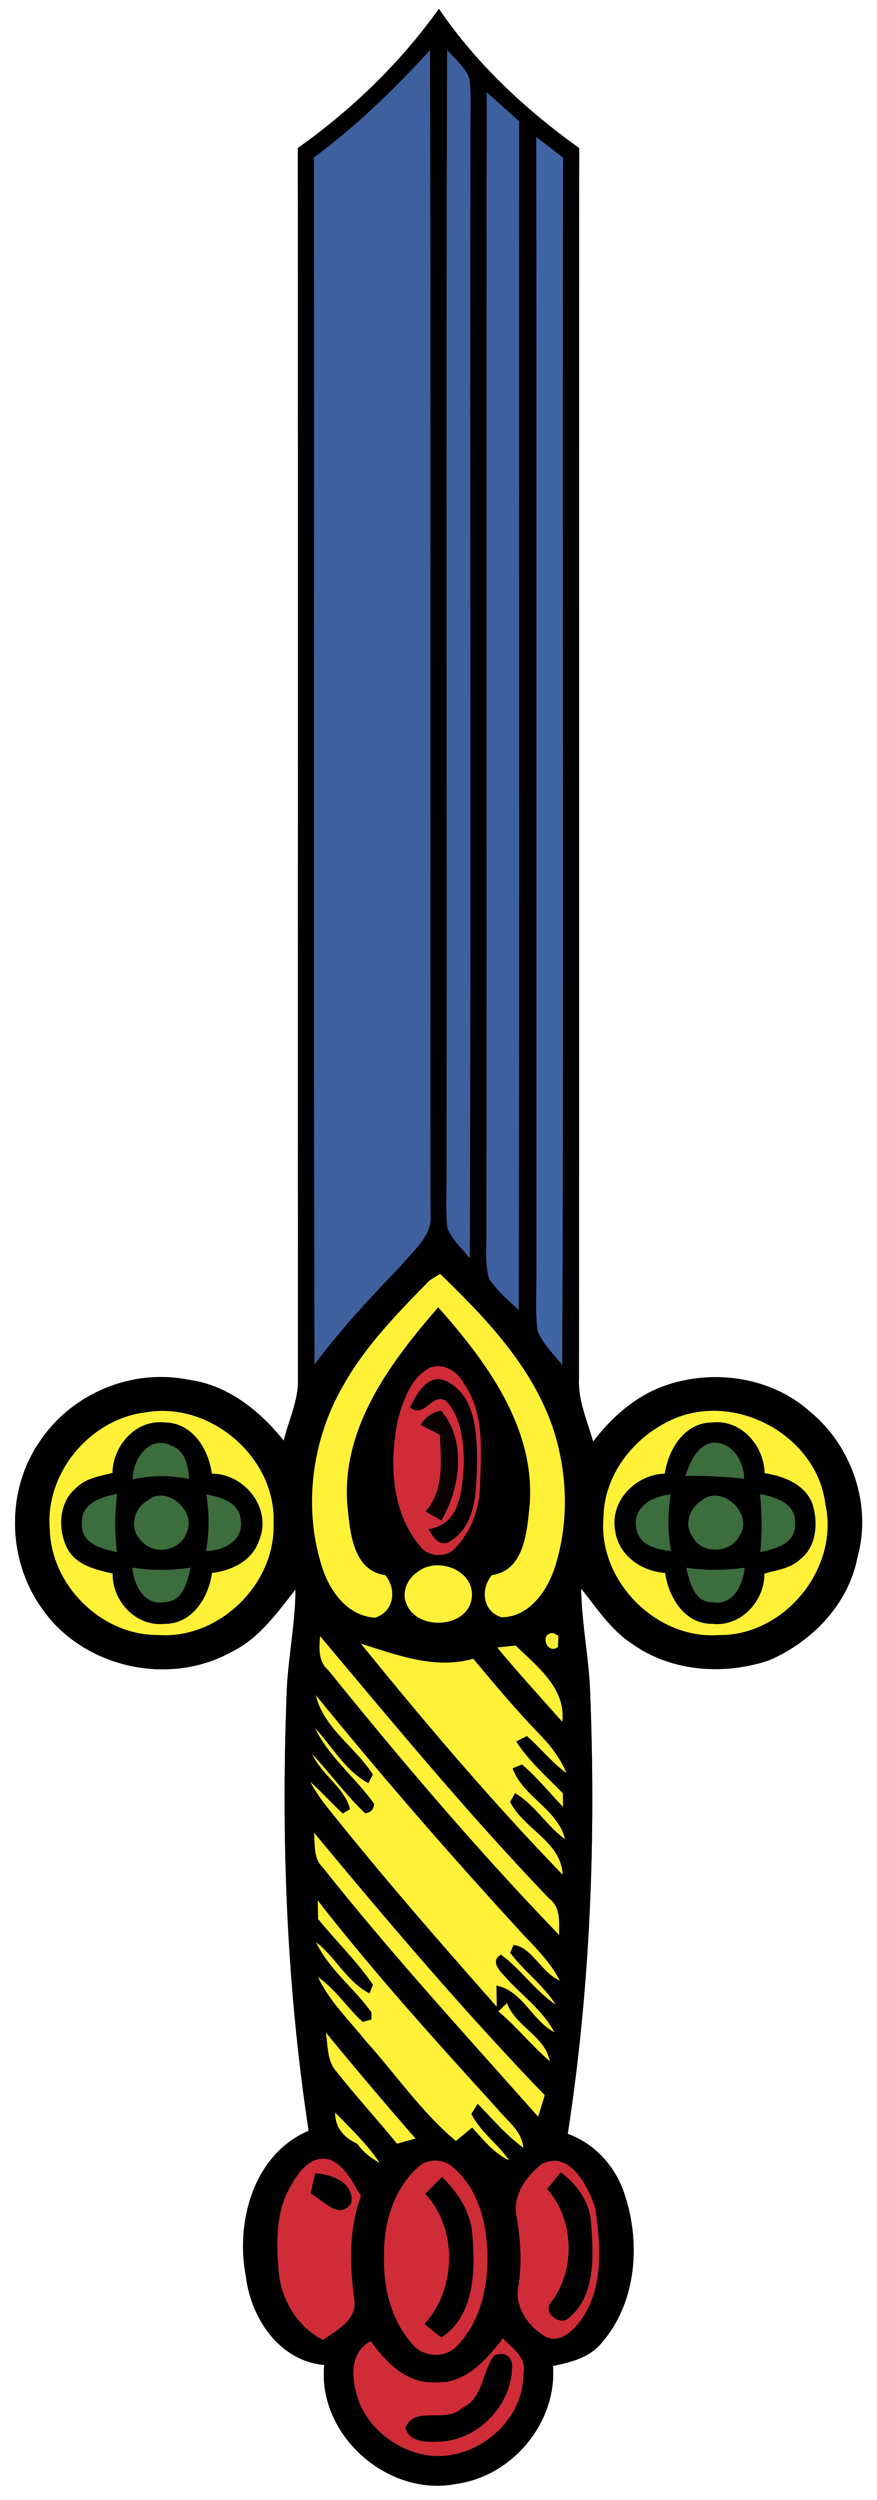 <?xml version="1.0" encoding="UTF-8" ?>
<!DOCTYPE svg PUBLIC "-//W3C//DTD SVG 1.1//EN" "http://www.w3.org/Graphics/SVG/1.1/DTD/svg11.dtd">
<svg width="133pt" height="379pt" viewBox="0 0 133 379" version="1.1" xmlns="http://www.w3.org/2000/svg">
<rect x="0" y="0" width="133" height="379" fill="#333333" stroke="none"/>
<g id="#ffffffff">
<path fill="#ffffff" opacity="1.00" d=" M 0.00 0.00 L 133.00 0.00 L 133.00 379.00 L 0.00 379.00 L 0.00 0.00 M 45.16 22.45 C 45.22 84.67 45.16 146.88 45.19 209.09 C 45.27 212.34 43.77 215.30 43.03 218.40 C 39.40 213.87 34.52 209.94 28.59 209.17 C 20.13 207.43 11.05 211.17 6.19 218.29 C 0.90 225.70 1.03 236.28 6.26 243.69 C 12.41 252.77 25.50 255.74 35.04 250.46 C 39.26 248.43 42.00 244.54 44.81 240.96 C 44.80 246.33 43.61 251.61 43.46 256.98 C 42.63 279.03 43.47 301.19 46.81 323.02 C 38.46 326.56 35.68 336.85 37.29 345.10 C 38.04 351.41 42.36 357.93 49.17 358.53 C 48.13 369.13 58.80 378.58 69.15 376.56 C 77.65 375.43 84.48 367.29 83.86 358.68 C 86.54 358.12 89.39 357.42 91.21 355.21 C 96.55 349.11 97.21 339.99 94.68 332.54 C 93.32 328.42 90.21 324.97 86.10 323.49 C 89.55 301.16 90.41 278.49 89.47 255.94 C 89.23 250.88 88.20 245.90 88.13 240.83 C 90.52 243.79 92.63 247.10 95.88 249.21 C 101.85 253.46 109.85 254.00 116.67 251.69 C 123.17 248.87 128.71 243.15 130.04 236.04 C 132.25 228.17 129.18 219.23 122.91 214.07 C 117.12 208.82 108.43 207.51 101.12 209.97 C 96.56 211.50 92.82 214.75 89.96 218.55 C 89.05 215.42 87.66 212.33 87.80 209.00 C 87.85 146.82 87.78 84.63 87.84 22.45 C 79.70 16.64 72.20 9.64 66.56 1.33 C 60.73 9.53 53.35 16.63 45.16 22.45 Z" />
</g>
<g id="#000000ff">
<path fill="#000000" opacity="1.00" d=" M 45.16 22.45 C 53.35 16.63 60.73 9.53 66.56 1.33 C 72.20 9.64 79.70 16.64 87.84 22.45 C 87.78 84.63 87.85 146.82 87.80 209.00 C 87.66 212.33 89.05 215.42 89.96 218.55 C 92.82 214.75 96.56 211.50 101.12 209.97 C 108.43 207.51 117.12 208.82 122.91 214.07 C 129.18 219.23 132.25 228.17 130.04 236.04 C 128.71 243.15 123.17 248.87 116.67 251.69 C 109.85 254.00 101.85 253.46 95.88 249.21 C 92.63 247.10 90.52 243.79 88.13 240.83 C 88.20 245.90 89.23 250.88 89.47 255.94 C 90.41 278.49 89.55 301.16 86.10 323.49 C 90.21 324.97 93.32 328.42 94.68 332.54 C 97.21 339.99 96.55 349.11 91.21 355.21 C 89.39 357.42 86.54 358.12 83.86 358.68 C 84.48 367.29 77.65 375.43 69.15 376.56 C 58.80 378.58 48.13 369.13 49.17 358.53 C 42.36 357.93 38.04 351.41 37.29 345.10 C 35.68 336.85 38.46 326.56 46.81 323.02 C 43.47 301.19 42.63 279.03 43.46 256.98 C 43.61 251.61 44.80 246.33 44.81 240.96 C 42.00 244.54 39.26 248.43 35.04 250.46 C 25.50 255.74 12.41 252.77 6.26 243.69 C 1.03 236.28 0.90 225.70 6.19 218.29 C 11.05 211.17 20.13 207.43 28.59 209.17 C 34.52 209.94 39.40 213.87 43.03 218.40 C 43.77 215.30 45.27 212.34 45.19 209.09 C 45.16 146.88 45.22 84.67 45.16 22.45 M 47.61 23.87 C 47.69 84.86 47.52 145.85 47.70 206.84 C 51.67 201.51 56.20 196.67 60.80 191.89 C 62.68 189.55 65.65 187.35 65.29 183.99 C 65.20 125.20 65.36 66.41 65.21 7.61 C 59.81 13.51 54.05 19.12 47.61 23.87 M 67.81 7.57 C 67.62 64.70 67.81 121.84 67.72 178.97 C 67.71 181.39 67.59 183.81 67.86 186.22 C 68.59 187.98 70.07 189.29 71.25 190.75 C 71.44 133.51 71.25 76.26 71.34 19.01 C 71.34 16.64 71.46 14.26 71.19 11.90 C 70.53 10.15 68.99 8.95 67.81 7.57 M 73.82 14.00 C 73.73 71.35 73.83 128.69 73.77 186.04 C 73.85 188.63 73.44 191.33 74.18 193.85 C 75.35 195.70 77.09 197.09 78.66 198.60 C 78.81 138.53 78.67 78.46 78.73 18.38 C 77.09 16.92 75.46 15.45 73.82 14.00 M 81.33 20.79 C 81.39 77.87 81.34 134.96 81.36 192.05 C 81.40 195.26 81.13 198.50 81.52 201.71 C 82.30 203.73 83.95 205.26 85.26 206.94 C 85.52 145.93 85.25 84.91 85.39 23.89 C 84.04 22.85 82.69 21.82 81.33 20.79 M 65.15 194.11 C 60.31 199.05 55.38 204.07 51.99 210.16 C 47.24 218.42 45.92 228.74 48.93 237.83 C 50.13 241.40 52.78 244.96 56.84 245.24 C 59.76 244.39 60.23 240.94 58.41 238.79 C 53.41 238.08 53.07 232.02 52.66 228.03 C 51.82 216.36 59.23 206.50 66.46 198.18 C 73.77 206.44 81.15 216.35 80.34 228.00 C 79.93 231.99 79.61 238.07 74.60 238.79 C 72.81 240.89 73.19 244.30 76.06 245.17 C 80.09 245.16 82.77 241.47 84.01 238.02 C 86.37 230.99 86.13 223.20 83.76 216.21 C 80.54 207.00 73.62 199.76 66.74 193.12 C 66.34 193.37 65.55 193.86 65.15 194.11 M 65.23 207.32 C 62.36 208.78 61.21 212.18 60.37 215.08 C 59.04 221.53 59.26 229.11 63.69 234.37 C 64.83 235.98 67.49 236.21 68.88 234.83 C 71.46 232.28 72.76 228.66 72.80 225.07 C 72.95 219.89 73.49 214.13 70.29 209.67 C 69.34 207.86 67.28 206.61 65.23 207.32 M 22.11 214.11 C 13.62 215.13 6.76 223.38 7.56 231.95 C 7.81 240.42 15.49 247.96 23.99 247.86 C 33.16 248.54 41.77 240.19 41.48 231.03 C 41.98 221.04 31.92 212.40 22.11 214.11 M 102.63 214.91 C 96.54 217.34 91.61 223.28 91.53 230.00 C 90.62 239.54 99.45 248.57 109.01 247.87 C 118.93 248.02 127.30 237.78 125.18 228.08 C 123.95 217.88 112.11 211.21 102.63 214.91 M 63.32 238.30 C 61.85 239.30 60.89 241.25 61.59 243.01 C 63.15 247.40 71.23 246.88 71.57 241.99 C 71.81 237.96 66.28 235.95 63.32 238.30 M 84.62 249.68 C 84.63 249.26 84.67 248.42 84.69 248.00 L 83.93 247.57 C 81.74 247.46 82.92 250.97 84.62 249.68 M 48.54 248.04 C 48.39 249.87 48.24 251.87 49.79 253.20 C 60.95 267.01 72.46 280.56 84.79 293.33 C 84.77 291.38 85.06 289.12 83.27 287.81 C 71.07 275.10 59.87 261.51 48.54 248.04 M 54.74 249.18 C 64.50 261.23 74.55 273.06 85.33 284.21 C 85.13 279.23 79.45 277.30 77.36 273.18 L 78.11 271.83 C 81.10 273.59 82.89 276.78 85.69 278.82 C 84.58 274.25 79.30 272.43 77.73 268.07 L 79.16 267.49 C 81.45 269.42 83.32 271.77 85.39 273.92 C 85.38 273.41 85.36 272.37 85.36 271.86 C 82.89 269.34 80.20 266.98 78.28 264.00 C 78.69 263.79 79.50 263.39 79.90 263.18 C 81.98 264.97 83.66 267.19 85.91 268.79 C 85.00 266.62 83.58 264.73 81.95 263.05 C 78.38 259.35 75.06 255.43 71.78 251.47 C 65.93 253.11 60.26 250.92 54.74 249.18 M 75.40 249.76 C 78.59 253.60 81.96 257.28 85.27 261.02 C 85.86 255.94 81.41 252.61 78.20 249.46 C 77.50 249.54 76.10 249.69 75.40 249.76 M 47.90 256.99 C 49.06 261.96 53.90 264.85 56.55 269.01 L 55.87 270.33 C 52.37 268.47 50.41 264.79 47.77 261.97 C 49.91 266.42 53.93 269.48 56.73 273.44 C 56.70 274.28 56.25 274.77 55.39 274.90 C 52.46 272.15 50.09 268.87 47.37 265.93 C 48.76 269.05 52.31 271.06 53.09 274.27 L 51.99 274.93 C 50.28 273.38 48.78 271.63 47.04 270.12 C 47.74 271.37 48.51 272.57 49.40 273.69 C 57.72 284.14 66.48 294.21 75.33 304.21 C 75.32 303.41 75.30 301.80 75.29 301.00 C 79.23 301.80 80.67 306.28 84.07 308.09 C 82.27 304.65 78.98 302.41 76.48 299.54 C 75.68 298.72 74.36 297.24 75.97 296.32 C 79.02 298.54 81.13 301.79 84.27 303.90 C 82.39 300.92 79.45 298.84 77.37 296.04 L 77.88 294.85 C 80.66 295.17 82.11 299.07 84.88 300.24 C 83.47 297.47 81.24 295.29 79.14 293.06 C 68.38 281.34 57.93 269.33 47.90 256.99 M 47.61 277.82 C 47.82 279.59 47.47 281.69 48.92 283.06 C 59.27 296.13 70.55 308.42 81.61 320.89 C 81.86 320.08 82.36 318.45 82.61 317.63 C 70.34 304.90 58.90 291.41 47.61 277.82 M 48.19 288.11 C 48.20 288.81 48.23 290.21 48.24 290.92 C 50.97 294.28 54.12 297.31 56.57 300.89 L 56.03 302.20 C 52.61 300.45 50.92 296.72 47.93 294.43 C 49.90 298.60 53.72 301.38 56.33 305.07 L 56.33 306.17 L 54.99 306.51 C 52.63 304.34 50.87 301.57 48.23 299.72 C 49.97 303.42 52.97 306.28 55.50 309.44 C 60.04 314.48 63.91 320.19 69.14 324.57 C 69.96 323.89 70.78 323.21 71.61 322.53 C 73.29 324.37 74.87 326.42 77.20 327.49 C 75.49 324.99 72.84 323.20 71.48 320.47 C 71.72 320.09 72.20 319.32 72.44 318.93 C 74.69 321.21 76.75 323.71 79.37 325.60 C 79.14 323.01 76.83 321.45 75.33 319.59 C 66.01 309.34 56.69 299.04 48.19 288.11 M 75.58 304.92 C 78.36 307.25 80.63 310.12 83.38 312.48 C 82.66 308.65 78.20 307.26 76.89 303.67 C 76.45 304.08 76.02 304.50 75.58 304.92 M 49.41 308.12 C 49.75 310.08 49.57 312.34 50.95 313.96 C 53.93 317.72 57.17 321.26 60.21 324.98 C 60.91 324.79 62.31 324.39 63.01 324.20 C 58.40 318.91 53.86 313.55 49.41 308.12 M 50.83 320.26 C 50.81 322.61 52.23 324.10 54.21 325.01 C 55.07 326.27 56.27 327.16 57.58 327.90 C 55.69 325.06 53.19 322.69 50.83 320.26 M 44.19 331.23 C 41.82 335.07 41.91 339.76 42.24 344.09 C 42.55 348.48 45.00 352.67 48.96 354.73 C 51.04 353.29 54.24 351.64 53.73 348.60 C 53.02 343.37 52.86 337.96 54.74 332.94 C 53.49 330.88 52.41 328.43 50.06 327.41 C 47.33 326.60 45.34 329.13 44.19 331.23 M 63.39 328.56 C 59.68 331.89 58.14 337.12 58.25 341.99 C 58.10 346.75 59.32 351.81 62.58 355.41 C 64.24 357.46 67.74 357.54 69.44 355.49 C 73.07 351.65 74.14 346.05 73.88 340.93 C 73.67 336.37 72.25 331.46 68.58 328.47 C 67.14 327.22 64.77 327.23 63.39 328.56 M 82.15 328.07 C 79.78 329.92 77.64 332.94 78.36 336.10 C 78.93 339.54 79.20 343.05 78.63 346.51 C 77.92 349.72 80.23 352.90 82.97 354.35 C 85.01 355.12 86.78 353.43 87.93 351.95 C 91.62 347.05 91.09 340.46 90.27 334.74 C 89.20 331.43 86.37 325.89 82.15 328.07 M 54.62 364.53 C 56.47 368.65 60.52 371.58 64.97 372.23 C 72.06 373.16 79.39 367.19 79.37 359.91 C 79.99 357.44 77.70 356.03 76.27 354.48 C 73.77 357.77 70.53 361.45 65.98 361.16 C 61.70 361.41 58.52 358.10 56.22 354.92 C 52.66 356.83 53.37 361.33 54.62 364.53 Z" />
<path fill="#000000" opacity="1.00" d=" M 62.16 213.37 C 63.18 211.36 64.83 208.12 67.64 209.35 C 71.92 211.35 72.33 216.88 72.36 221.02 C 72.23 225.50 72.50 231.49 67.84 233.89 C 66.31 234.28 65.64 232.83 64.97 231.80 C 69.87 231.16 70.07 225.80 70.34 221.92 C 70.33 218.63 69.98 214.92 67.65 212.38 C 65.52 211.02 64.46 215.12 62.16 213.37 Z" />
<path fill="#000000" opacity="1.00" d=" M 17.05 223.29 C 17.14 219.11 20.63 215.14 25.02 215.64 C 29.17 215.69 31.64 219.68 32.13 223.40 C 37.12 223.41 41.30 228.69 39.31 233.48 C 38.30 236.60 35.19 238.09 32.15 238.47 C 31.65 242.15 29.16 246.20 25.02 246.17 C 20.67 246.68 17.02 242.77 17.08 238.55 C 14.50 237.98 11.54 237.28 10.20 234.73 C 8.72 231.87 8.91 227.72 11.54 225.58 C 12.99 224.08 15.13 223.79 17.05 223.29 M 20.14 224.28 C 22.96 223.60 25.85 223.65 28.69 224.20 C 28.54 222.19 28.08 219.87 25.91 219.14 C 22.69 217.47 20.02 221.36 20.14 224.28 M 12.43 230.98 C 12.23 233.96 15.42 234.84 17.72 235.28 C 17.38 232.35 17.40 229.41 17.75 226.49 C 15.37 226.89 12.19 227.97 12.43 230.98 M 22.38 227.51 C 20.19 228.65 19.55 231.93 21.48 233.62 C 23.34 235.87 27.43 235.11 28.31 232.30 C 29.88 229.09 25.15 224.99 22.38 227.51 M 31.30 226.56 C 31.75 229.40 31.76 232.29 31.25 235.12 C 33.88 235.13 37.02 233.50 36.51 230.43 C 36.26 227.74 33.52 226.97 31.30 226.56 M 20.06 237.65 C 20.30 240.22 21.84 243.48 24.96 242.88 C 27.73 242.81 28.41 239.80 28.90 237.64 C 25.97 238.12 22.99 238.11 20.06 237.65 Z" />
<path fill="#000000" opacity="1.00" d=" M 100.81 223.40 C 101.37 219.69 103.82 215.64 108.02 215.64 C 112.42 215.17 115.87 219.15 115.96 223.33 C 118.83 223.77 121.95 224.96 123.16 227.83 C 124.11 230.67 123.91 234.41 121.36 236.39 C 119.89 237.78 117.80 238.03 115.93 238.55 C 115.96 242.77 112.31 246.70 107.95 246.17 C 103.80 246.18 101.39 242.13 100.87 238.46 C 97.29 238.22 93.82 235.82 93.30 232.10 C 92.42 227.59 96.40 223.52 100.81 223.40 M 103.92 223.73 C 106.91 223.71 109.90 223.83 112.87 224.19 C 112.80 221.49 111.01 218.48 107.97 218.71 C 105.55 219.28 104.73 221.69 103.92 223.73 M 96.48 231.56 C 96.82 234.23 99.51 234.90 101.76 235.13 C 101.24 232.30 101.25 229.42 101.71 226.58 C 99.06 226.76 95.94 228.46 96.48 231.56 M 106.45 227.45 C 104.61 228.52 103.66 231.16 105.04 232.97 C 106.41 235.67 110.70 235.51 112.09 232.90 C 114.43 229.67 109.57 224.92 106.45 227.45 M 115.26 226.53 C 115.57 229.43 115.59 232.36 115.30 235.27 C 117.60 234.85 120.79 233.93 120.57 230.97 C 120.80 227.96 117.64 226.92 115.26 226.53 M 104.06 237.67 C 104.61 239.79 105.25 242.96 108.09 242.89 C 111.18 243.44 112.69 240.21 112.94 237.66 C 109.99 238.10 107.01 238.10 104.06 237.67 Z" />
<path fill="#000000" opacity="1.00" d=" M 47.80 329.44 C 50.32 329.65 53.82 330.84 53.26 334.02 C 51.42 336.67 48.98 333.50 47.11 332.55 C 47.33 331.51 47.56 330.48 47.80 329.44 Z" />
<path fill="#000000" opacity="1.00" d=" M 82.97 331.84 C 83.66 330.99 84.35 330.14 85.04 329.30 C 87.53 331.16 89.47 333.86 89.65 337.06 C 89.99 341.92 90.41 347.94 86.27 351.42 C 84.76 352.74 82.02 350.35 83.76 348.79 C 87.32 343.79 87.03 336.48 82.97 331.84 Z" />
<path fill="#000000" opacity="1.00" d=" M 64.48 332.59 C 65.33 331.72 66.18 330.86 67.04 330.02 C 69.51 332.44 71.50 335.50 71.66 339.06 C 72.10 344.39 71.91 351.11 66.93 354.37 C 66.05 353.70 65.20 353.01 64.37 352.29 C 69.24 347.04 69.43 337.85 64.48 332.59 Z" />
<path fill="#000000" opacity="1.00" d=" M 74.96 357.06 C 76.42 356.54 77.33 356.97 77.67 358.36 C 77.84 364.22 72.93 369.68 67.07 370.13 C 65.13 370.20 62.12 370.47 61.50 368.08 C 62.78 364.58 67.66 367.48 70.06 365.04 C 73.35 363.58 73.08 359.44 74.96 357.06 Z" />
</g>
<g id="#3e609eff">
<path fill="#3e609e" opacity="1.00" d=" M 47.61 23.87 C 54.05 19.12 59.81 13.51 65.21 7.61 C 65.36 66.41 65.20 125.20 65.29 183.99 C 65.65 187.35 62.68 189.55 60.80 191.89 C 56.20 196.67 51.67 201.51 47.70 206.84 C 47.52 145.85 47.69 84.86 47.61 23.87 Z" />
<path fill="#3e609e" opacity="1.00" d=" M 67.81 7.57 C 68.99 8.95 70.53 10.15 71.19 11.90 C 71.46 14.26 71.34 16.64 71.34 19.01 C 71.25 76.26 71.44 133.51 71.25 190.75 C 70.07 189.29 68.59 187.98 67.86 186.22 C 67.59 183.81 67.71 181.39 67.72 178.97 C 67.81 121.84 67.62 64.70 67.81 7.57 Z" />
<path fill="#3e609e" opacity="1.00" d=" M 73.82 14.00 C 75.46 15.45 77.09 16.92 78.73 18.38 C 78.67 78.46 78.81 138.53 78.66 198.60 C 77.09 197.09 75.35 195.70 74.18 193.85 C 73.44 191.33 73.85 188.63 73.77 186.04 C 73.83 128.69 73.73 71.35 73.82 14.00 Z" />
</g>
<g id="#4064a4ff">
<path fill="#4064a4" opacity="1.00" d=" M 81.33 20.79 C 82.69 21.82 84.04 22.85 85.39 23.89 C 85.25 84.91 85.52 145.93 85.26 206.94 C 83.95 205.26 82.30 203.73 81.52 201.71 C 81.13 198.50 81.40 195.26 81.36 192.05 C 81.34 134.96 81.39 77.87 81.33 20.79 Z" />
</g>
<g id="#fef137ff">
<path fill="#fef137" opacity="1.00" d=" M 65.15 194.11 C 65.55 193.86 66.34 193.37 66.74 193.12 C 73.62 199.76 80.54 207.00 83.76 216.21 C 86.13 223.20 86.37 230.99 84.01 238.02 C 82.77 241.47 80.09 245.16 76.06 245.17 C 73.19 244.30 72.81 240.89 74.60 238.79 C 79.61 238.07 79.93 231.99 80.34 228.00 C 81.15 216.35 73.77 206.44 66.46 198.18 C 59.23 206.50 51.82 216.36 52.66 228.03 C 53.07 232.02 53.41 238.08 58.41 238.79 C 60.23 240.94 59.76 244.39 56.84 245.24 C 52.78 244.96 50.13 241.40 48.93 237.83 C 45.92 228.74 47.24 218.42 51.99 210.16 C 55.38 204.07 60.31 199.05 65.15 194.11 Z" />
<path fill="#fef137" opacity="1.00" d=" M 22.11 214.11 C 31.92 212.40 41.98 221.04 41.48 231.03 C 41.77 240.19 33.16 248.54 23.99 247.86 C 15.49 247.96 7.81 240.42 7.56 231.95 C 6.76 223.38 13.62 215.13 22.11 214.11 M 17.05 223.29 C 15.13 223.79 12.99 224.08 11.54 225.58 C 8.91 227.72 8.72 231.87 10.20 234.73 C 11.54 237.28 14.50 237.98 17.08 238.55 C 17.02 242.77 20.67 246.68 25.02 246.17 C 29.16 246.20 31.65 242.15 32.15 238.47 C 35.19 238.09 38.30 236.60 39.31 233.48 C 41.30 228.69 37.12 223.41 32.13 223.40 C 31.64 219.68 29.17 215.69 25.02 215.64 C 20.63 215.14 17.14 219.11 17.05 223.29 Z" />
<path fill="#fef137" opacity="1.00" d=" M 102.63 214.91 C 112.11 211.21 123.95 217.88 125.18 228.08 C 127.30 237.78 118.93 248.02 109.01 247.87 C 99.45 248.57 90.62 239.54 91.53 230.00 C 91.61 223.28 96.54 217.34 102.63 214.91 M 100.81 223.40 C 96.40 223.52 92.42 227.59 93.30 232.10 C 93.82 235.82 97.29 238.22 100.87 238.46 C 101.39 242.13 103.80 246.18 107.95 246.17 C 112.31 246.70 115.96 242.77 115.93 238.55 C 117.80 238.03 119.89 237.78 121.36 236.39 C 123.91 234.41 124.11 230.67 123.16 227.83 C 121.95 224.96 118.83 223.77 115.96 223.33 C 115.87 219.15 112.42 215.17 108.02 215.64 C 103.82 215.64 101.37 219.69 100.81 223.40 Z" />
<path fill="#fef137" opacity="1.00" d=" M 63.32 238.30 C 66.28 235.95 71.81 237.96 71.57 241.99 C 71.23 246.88 63.15 247.40 61.59 243.01 C 60.89 241.25 61.85 239.30 63.32 238.30 Z" />
<path fill="#fef137" opacity="1.00" d=" M 84.62 249.68 C 82.92 250.97 81.74 247.46 83.93 247.57 L 84.69 248.00 C 84.67 248.42 84.63 249.26 84.62 249.68 Z" />
<path fill="#fef137" opacity="1.00" d=" M 48.54 248.04 C 59.87 261.51 71.07 275.10 83.27 287.81 C 85.06 289.12 84.77 291.38 84.79 293.33 C 72.46 280.56 60.95 267.01 49.79 253.20 C 48.24 251.87 48.39 249.87 48.54 248.04 Z" />
<path fill="#fef137" opacity="1.00" d=" M 54.74 249.18 C 60.26 250.92 65.93 253.11 71.78 251.47 C 75.06 255.43 78.38 259.35 81.95 263.05 C 83.58 264.73 85.00 266.62 85.91 268.79 C 83.66 267.19 81.98 264.97 79.90 263.18 C 79.50 263.39 78.69 263.79 78.28 264.00 C 80.20 266.98 82.89 269.34 85.36 271.86 C 85.36 272.37 85.38 273.41 85.39 273.92 C 83.32 271.77 81.45 269.42 79.16 267.49 L 77.73 268.07 C 79.30 272.43 84.58 274.25 85.69 278.82 C 82.89 276.78 81.10 273.59 78.11 271.83 L 77.36 273.18 C 79.45 277.30 85.13 279.23 85.33 284.21 C 74.55 273.06 64.50 261.23 54.74 249.18 Z" />
<path fill="#fef137" opacity="1.00" d=" M 75.40 249.76 C 76.10 249.69 77.50 249.54 78.20 249.46 C 81.41 252.61 85.86 255.94 85.27 261.02 C 81.96 257.28 78.59 253.60 75.40 249.76 Z" />
<path fill="#fef137" opacity="1.00" d=" M 47.90 256.99 C 57.93 269.33 68.38 281.34 79.14 293.06 C 81.24 295.29 83.47 297.47 84.88 300.24 C 82.11 299.07 80.66 295.17 77.88 294.85 L 77.37 296.04 C 79.45 298.84 82.39 300.92 84.27 303.90 C 81.13 301.79 79.02 298.54 75.97 296.32 C 74.36 297.24 75.68 298.72 76.48 299.54 C 78.98 302.41 82.27 304.65 84.07 308.09 C 80.67 306.28 79.23 301.80 75.29 301.00 C 75.30 301.80 75.32 303.41 75.33 304.21 C 66.48 294.21 57.72 284.14 49.40 273.69 C 48.51 272.57 47.74 271.37 47.04 270.12 C 48.78 271.63 50.28 273.38 51.99 274.93 L 53.09 274.27 C 52.31 271.06 48.76 269.05 47.37 265.93 C 50.09 268.87 52.46 272.15 55.39 274.90 C 56.25 274.77 56.70 274.28 56.73 273.44 C 53.93 269.48 49.91 266.42 47.77 261.97 C 50.41 264.79 52.37 268.47 55.87 270.33 L 56.55 269.01 C 53.90 264.85 49.06 261.96 47.90 256.99 Z" />
<path fill="#fef137" opacity="1.00" d=" M 47.61 277.82 C 58.90 291.41 70.34 304.90 82.61 317.63 C 82.36 318.45 81.86 320.08 81.61 320.89 C 70.55 308.42 59.27 296.13 48.92 283.06 C 47.47 281.69 47.82 279.59 47.61 277.82 Z" />
<path fill="#fef137" opacity="1.00" d=" M 48.19 288.11 C 56.69 299.04 66.01 309.34 75.33 319.59 C 76.83 321.45 79.14 323.01 79.37 325.60 C 76.75 323.71 74.69 321.21 72.44 318.93 C 72.20 319.32 71.72 320.09 71.48 320.47 C 72.84 323.20 75.49 324.99 77.20 327.49 C 74.87 326.42 73.29 324.37 71.61 322.53 C 70.78 323.21 69.96 323.89 69.14 324.57 C 63.91 320.19 60.04 314.48 55.50 309.44 C 52.97 306.28 49.97 303.42 48.23 299.72 C 50.87 301.57 52.63 304.34 54.99 306.51 L 56.33 306.17 L 56.33 305.07 C 53.72 301.38 49.90 298.60 47.93 294.43 C 50.92 296.72 52.61 300.45 56.03 302.20 L 56.57 300.89 C 54.12 297.31 50.97 294.28 48.24 290.92 C 48.23 290.21 48.20 288.81 48.19 288.11 Z" />
<path fill="#fef137" opacity="1.00" d=" M 75.58 304.92 C 76.02 304.50 76.45 304.08 76.89 303.67 C 78.20 307.26 82.66 308.65 83.38 312.48 C 80.63 310.12 78.36 307.25 75.58 304.92 Z" />
<path fill="#fef137" opacity="1.00" d=" M 49.41 308.12 C 53.86 313.55 58.40 318.91 63.01 324.20 C 62.31 324.39 60.91 324.79 60.21 324.98 C 57.17 321.26 53.93 317.72 50.95 313.96 C 49.57 312.34 49.75 310.08 49.41 308.12 Z" />
<path fill="#fef137" opacity="1.00" d=" M 50.83 320.26 C 53.19 322.69 55.69 325.06 57.58 327.90 C 56.27 327.16 55.07 326.27 54.21 325.01 C 52.23 324.10 50.81 322.61 50.83 320.26 Z" />
</g>
<g id="#cf2c38ff">
<path fill="#cf2c38" opacity="1.00" d=" M 65.23 207.32 C 67.28 206.61 69.34 207.86 70.29 209.67 C 73.49 214.13 72.95 219.89 72.80 225.07 C 72.76 228.66 71.46 232.28 68.88 234.83 C 67.49 236.21 64.83 235.98 63.69 234.37 C 59.26 229.11 59.04 221.53 60.37 215.08 C 61.21 212.18 62.36 208.78 65.23 207.32 M 62.16 213.37 C 64.46 215.12 65.52 211.02 67.65 212.38 C 69.98 214.92 70.33 218.63 70.34 221.92 C 70.07 225.80 69.87 231.16 64.97 231.80 C 65.64 232.83 66.31 234.28 67.84 233.89 C 72.50 231.49 72.23 225.50 72.36 221.02 C 72.33 216.88 71.92 211.35 67.64 209.35 C 64.83 208.12 63.18 211.36 62.16 213.37 M 63.80 216.00 C 64.53 216.38 65.98 217.13 66.71 217.51 C 66.89 221.50 67.39 225.88 64.54 229.13 C 65.14 229.48 66.34 230.17 66.94 230.51 C 69.79 225.59 70.81 218.47 66.91 213.86 C 65.57 214.09 64.54 214.80 63.80 216.00 Z" />
<path fill="#cf2c38" opacity="1.00" d=" M 44.19 331.23 C 45.34 329.13 47.33 326.60 50.06 327.41 C 52.41 328.43 53.49 330.88 54.74 332.94 C 52.86 337.96 53.02 343.37 53.73 348.60 C 54.24 351.64 51.04 353.29 48.96 354.73 C 45.00 352.67 42.55 348.48 42.24 344.09 C 41.91 339.76 41.82 335.07 44.19 331.23 M 47.80 329.44 C 47.56 330.48 47.33 331.51 47.11 332.55 C 48.98 333.50 51.42 336.67 53.26 334.02 C 53.82 330.84 50.32 329.65 47.80 329.44 Z" />
<path fill="#cf2c38" opacity="1.00" d=" M 63.39 328.56 C 64.77 327.23 67.14 327.22 68.58 328.47 C 72.25 331.46 73.67 336.37 73.88 340.93 C 74.14 346.05 73.07 351.65 69.44 355.49 C 67.74 357.54 64.24 357.46 62.58 355.41 C 59.32 351.81 58.10 346.75 58.25 341.99 C 58.14 337.12 59.68 331.89 63.39 328.56 M 64.48 332.59 C 69.43 337.85 69.24 347.04 64.37 352.29 C 65.20 353.01 66.05 353.70 66.93 354.37 C 71.91 351.11 72.10 344.39 71.66 339.06 C 71.50 335.50 69.51 332.44 67.04 330.02 C 66.18 330.86 65.33 331.72 64.48 332.59 Z" />
<path fill="#cf2c38" opacity="1.00" d=" M 82.15 328.07 C 86.37 325.89 89.20 331.43 90.27 334.74 C 91.09 340.46 91.62 347.05 87.93 351.95 C 86.78 353.43 85.01 355.12 82.97 354.35 C 80.23 352.90 77.92 349.72 78.63 346.51 C 79.20 343.05 78.93 339.54 78.36 336.10 C 77.64 332.94 79.78 329.92 82.15 328.07 M 82.97 331.84 C 87.03 336.48 87.32 343.79 83.76 348.79 C 82.02 350.35 84.76 352.74 86.27 351.42 C 90.41 347.94 89.99 341.92 89.65 337.06 C 89.47 333.86 87.53 331.16 85.04 329.30 C 84.35 330.14 83.66 330.99 82.97 331.84 Z" />
<path fill="#cf2c38" opacity="1.00" d=" M 54.62 364.53 C 53.37 361.33 52.66 356.83 56.22 354.92 C 58.52 358.10 61.70 361.41 65.98 361.16 C 70.53 361.45 73.77 357.77 76.27 354.48 C 77.70 356.03 79.99 357.44 79.37 359.91 C 79.39 367.19 72.06 373.16 64.97 372.23 C 60.52 371.58 56.47 368.65 54.62 364.53 M 74.96 357.06 C 73.08 359.44 73.35 363.58 70.06 365.04 C 67.66 367.48 62.78 364.58 61.50 368.08 C 62.12 370.47 65.13 370.20 67.07 370.13 C 72.93 369.68 77.84 364.22 77.67 358.36 C 77.33 356.97 76.42 356.54 74.96 357.06 Z" />
</g>
<g id="#0a0203ff">
<path fill="#0a0203" opacity="1.00" d=" M 63.80 216.00 C 64.54 214.80 65.57 214.09 66.91 213.86 C 70.81 218.47 69.79 225.59 66.94 230.51 C 66.34 230.17 65.14 229.48 64.54 229.13 C 67.39 225.88 66.89 221.50 66.71 217.51 C 65.98 217.13 64.53 216.38 63.80 216.00 Z" />
</g>
<g id="#3c6d3dff">
<path fill="#3c6d3d" opacity="1.00" d=" M 20.14 224.28 C 20.02 221.36 22.69 217.47 25.91 219.14 C 28.08 219.87 28.54 222.19 28.69 224.20 C 25.85 223.65 22.96 223.60 20.14 224.28 Z" />
<path fill="#3c6d3d" opacity="1.00" d=" M 103.92 223.73 C 104.73 221.69 105.55 219.28 107.97 218.71 C 111.01 218.48 112.80 221.49 112.87 224.19 C 109.90 223.83 106.91 223.71 103.92 223.73 Z" />
<path fill="#3c6d3d" opacity="1.00" d=" M 12.43 230.98 C 12.19 227.97 15.37 226.89 17.75 226.49 C 17.40 229.41 17.38 232.35 17.72 235.28 C 15.42 234.84 12.23 233.96 12.43 230.98 Z" />
<path fill="#3c6d3d" opacity="1.00" d=" M 22.38 227.51 C 25.15 224.99 29.88 229.09 28.31 232.30 C 27.43 235.11 23.34 235.87 21.48 233.62 C 19.55 231.93 20.19 228.65 22.38 227.51 Z" />
<path fill="#3c6d3d" opacity="1.00" d=" M 31.30 226.56 C 33.52 226.97 36.26 227.74 36.51 230.43 C 37.02 233.50 33.88 235.13 31.25 235.12 C 31.76 232.29 31.75 229.40 31.30 226.56 Z" />
<path fill="#3c6d3d" opacity="1.00" d=" M 96.48 231.56 C 95.94 228.46 99.06 226.76 101.71 226.58 C 101.25 229.42 101.24 232.30 101.76 235.13 C 99.51 234.90 96.82 234.23 96.48 231.56 Z" />
<path fill="#3c6d3d" opacity="1.00" d=" M 106.45 227.45 C 109.57 224.92 114.43 229.67 112.09 232.90 C 110.70 235.51 106.41 235.67 105.04 232.97 C 103.66 231.16 104.61 228.52 106.45 227.45 Z" />
<path fill="#3c6d3d" opacity="1.00" d=" M 115.26 226.53 C 117.64 226.92 120.80 227.96 120.57 230.97 C 120.79 233.93 117.60 234.85 115.30 235.27 C 115.59 232.36 115.57 229.43 115.26 226.53 Z" />
<path fill="#3c6d3d" opacity="1.00" d=" M 20.06 237.65 C 22.99 238.11 25.97 238.12 28.90 237.64 C 28.41 239.80 27.73 242.81 24.96 242.88 C 21.84 243.48 20.30 240.22 20.06 237.65 Z" />
<path fill="#3c6d3d" opacity="1.00" d=" M 104.06 237.67 C 107.01 238.10 109.99 238.10 112.94 237.66 C 112.69 240.21 111.18 243.44 108.09 242.89 C 105.25 242.96 104.61 239.79 104.06 237.67 Z" />
</g>
</svg>
